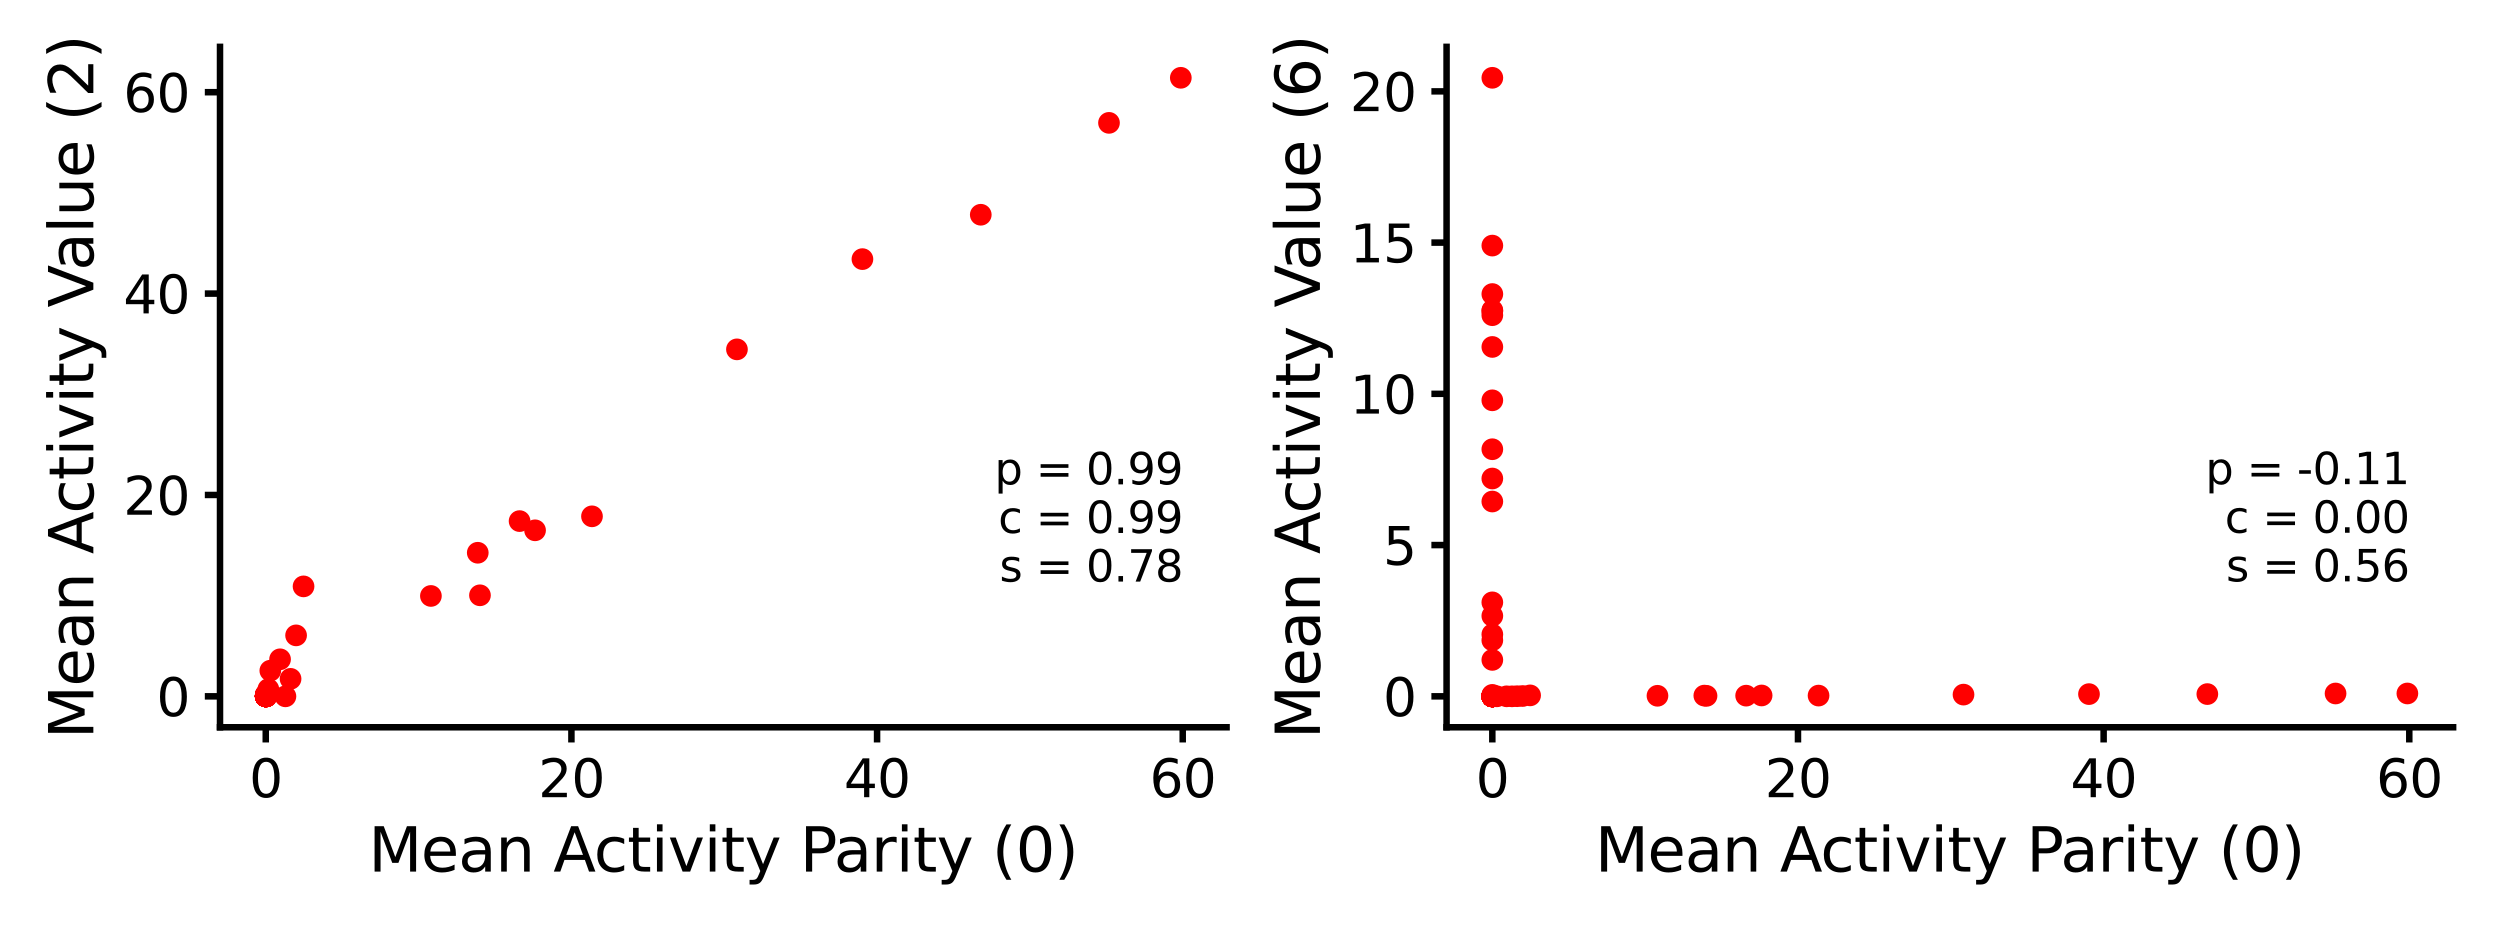 <?xml version="1.0" encoding="utf-8" standalone="no"?>
<!DOCTYPE svg PUBLIC "-//W3C//DTD SVG 1.1//EN"
  "http://www.w3.org/Graphics/SVG/1.1/DTD/svg11.dtd">
<svg xmlns:xlink="http://www.w3.org/1999/xlink" width="576pt" height="216pt" viewBox="0 0 576 216" xmlns="http://www.w3.org/2000/svg" version="1.1">
 <defs>
  <style type="text/css">*{stroke-linejoin: round; stroke-linecap: butt}</style>
 </defs>
 <g id="figure_1">
  <g id="patch_1">
   <path d="M 0 216 
L 576 216 
L 576 0 
L 0 0 
z
" style="fill: #ffffff"/>
  </g>
  <g id="axes_1">
   <g id="patch_2">
    <path d="M 50.69 167.56 
L 282.6 167.56 
L 282.6 10.8 
L 50.69 10.8 
z
" style="fill: #ffffff"/>
   </g>
   <g id="matplotlib.axis_1">
    <g id="xtick_1">
     <g id="line2d_1">
      <defs>
       <path id="m0d7d420b95" d="M 0 0 
L 0 3.5 
" style="stroke: #000000; stroke-width: 1.5"/>
      </defs>
      <g>
       <use xlink:href="#m0d7d420b95" x="61.231" y="167.56" style="stroke: #000000; stroke-width: 1.5"/>
      </g>
     </g>
     <g id="text_1">
      <!-- 0 -->
      <g transform="translate(57.414 183.678) scale(0.12 -0.12)">
       <defs>
        <path id="DejaVuSans-30" d="M 2034 4250 
Q 1547 4250 1301 3770 
Q 1056 3291 1056 2328 
Q 1056 1369 1301 889 
Q 1547 409 2034 409 
Q 2525 409 2770 889 
Q 3016 1369 3016 2328 
Q 3016 3291 2770 3770 
Q 2525 4250 2034 4250 
z
M 2034 4750 
Q 2819 4750 3233 4129 
Q 3647 3509 3647 2328 
Q 3647 1150 3233 529 
Q 2819 -91 2034 -91 
Q 1250 -91 836 529 
Q 422 1150 422 2328 
Q 422 3509 836 4129 
Q 1250 4750 2034 4750 
z
" transform="scale(0.016)"/>
       </defs>
       <use xlink:href="#DejaVuSans-30"/>
      </g>
     </g>
    </g>
    <g id="xtick_2">
     <g id="line2d_2">
      <g>
       <use xlink:href="#m0d7d420b95" x="131.654" y="167.56" style="stroke: #000000; stroke-width: 1.5"/>
      </g>
     </g>
     <g id="text_2">
      <!-- 20 -->
      <g transform="translate(124.019 183.678) scale(0.12 -0.12)">
       <defs>
        <path id="DejaVuSans-32" d="M 1228 531 
L 3431 531 
L 3431 0 
L 469 0 
L 469 531 
Q 828 903 1448 1529 
Q 2069 2156 2228 2338 
Q 2531 2678 2651 2914 
Q 2772 3150 2772 3378 
Q 2772 3750 2511 3984 
Q 2250 4219 1831 4219 
Q 1534 4219 1204 4116 
Q 875 4013 500 3803 
L 500 4441 
Q 881 4594 1212 4672 
Q 1544 4750 1819 4750 
Q 2544 4750 2975 4387 
Q 3406 4025 3406 3419 
Q 3406 3131 3298 2873 
Q 3191 2616 2906 2266 
Q 2828 2175 2409 1742 
Q 1991 1309 1228 531 
z
" transform="scale(0.016)"/>
       </defs>
       <use xlink:href="#DejaVuSans-32"/>
       <use xlink:href="#DejaVuSans-30" x="63.623"/>
      </g>
     </g>
    </g>
    <g id="xtick_3">
     <g id="line2d_3">
      <g>
       <use xlink:href="#m0d7d420b95" x="202.076" y="167.56" style="stroke: #000000; stroke-width: 1.5"/>
      </g>
     </g>
     <g id="text_3">
      <!-- 40 -->
      <g transform="translate(194.441 183.678) scale(0.12 -0.12)">
       <defs>
        <path id="DejaVuSans-34" d="M 2419 4116 
L 825 1625 
L 2419 1625 
L 2419 4116 
z
M 2253 4666 
L 3047 4666 
L 3047 1625 
L 3713 1625 
L 3713 1100 
L 3047 1100 
L 3047 0 
L 2419 0 
L 2419 1100 
L 313 1100 
L 313 1709 
L 2253 4666 
z
" transform="scale(0.016)"/>
       </defs>
       <use xlink:href="#DejaVuSans-34"/>
       <use xlink:href="#DejaVuSans-30" x="63.623"/>
      </g>
     </g>
    </g>
    <g id="xtick_4">
     <g id="line2d_4">
      <g>
       <use xlink:href="#m0d7d420b95" x="272.499" y="167.56" style="stroke: #000000; stroke-width: 1.5"/>
      </g>
     </g>
     <g id="text_4">
      <!-- 60 -->
      <g transform="translate(264.864 183.678) scale(0.12 -0.12)">
       <defs>
        <path id="DejaVuSans-36" d="M 2113 2584 
Q 1688 2584 1439 2293 
Q 1191 2003 1191 1497 
Q 1191 994 1439 701 
Q 1688 409 2113 409 
Q 2538 409 2786 701 
Q 3034 994 3034 1497 
Q 3034 2003 2786 2293 
Q 2538 2584 2113 2584 
z
M 3366 4563 
L 3366 3988 
Q 3128 4100 2886 4159 
Q 2644 4219 2406 4219 
Q 1781 4219 1451 3797 
Q 1122 3375 1075 2522 
Q 1259 2794 1537 2939 
Q 1816 3084 2150 3084 
Q 2853 3084 3261 2657 
Q 3669 2231 3669 1497 
Q 3669 778 3244 343 
Q 2819 -91 2113 -91 
Q 1303 -91 875 529 
Q 447 1150 447 2328 
Q 447 3434 972 4092 
Q 1497 4750 2381 4750 
Q 2619 4750 2861 4703 
Q 3103 4656 3366 4563 
z
" transform="scale(0.016)"/>
       </defs>
       <use xlink:href="#DejaVuSans-36"/>
       <use xlink:href="#DejaVuSans-30" x="63.623"/>
      </g>
     </g>
    </g>
    <g id="text_5">
     <!-- Mean Activity Parity (0) -->
     <g transform="translate(84.898 200.812) scale(0.14 -0.14)">
      <defs>
       <path id="DejaVuSans-4d" d="M 628 4666 
L 1569 4666 
L 2759 1491 
L 3956 4666 
L 4897 4666 
L 4897 0 
L 4281 0 
L 4281 4097 
L 3078 897 
L 2444 897 
L 1241 4097 
L 1241 0 
L 628 0 
L 628 4666 
z
" transform="scale(0.016)"/>
       <path id="DejaVuSans-65" d="M 3597 1894 
L 3597 1613 
L 953 1613 
Q 991 1019 1311 708 
Q 1631 397 2203 397 
Q 2534 397 2845 478 
Q 3156 559 3463 722 
L 3463 178 
Q 3153 47 2828 -22 
Q 2503 -91 2169 -91 
Q 1331 -91 842 396 
Q 353 884 353 1716 
Q 353 2575 817 3079 
Q 1281 3584 2069 3584 
Q 2775 3584 3186 3129 
Q 3597 2675 3597 1894 
z
M 3022 2063 
Q 3016 2534 2758 2815 
Q 2500 3097 2075 3097 
Q 1594 3097 1305 2825 
Q 1016 2553 972 2059 
L 3022 2063 
z
" transform="scale(0.016)"/>
       <path id="DejaVuSans-61" d="M 2194 1759 
Q 1497 1759 1228 1600 
Q 959 1441 959 1056 
Q 959 750 1161 570 
Q 1363 391 1709 391 
Q 2188 391 2477 730 
Q 2766 1069 2766 1631 
L 2766 1759 
L 2194 1759 
z
M 3341 1997 
L 3341 0 
L 2766 0 
L 2766 531 
Q 2569 213 2275 61 
Q 1981 -91 1556 -91 
Q 1019 -91 701 211 
Q 384 513 384 1019 
Q 384 1609 779 1909 
Q 1175 2209 1959 2209 
L 2766 2209 
L 2766 2266 
Q 2766 2663 2505 2880 
Q 2244 3097 1772 3097 
Q 1472 3097 1187 3025 
Q 903 2953 641 2809 
L 641 3341 
Q 956 3463 1253 3523 
Q 1550 3584 1831 3584 
Q 2591 3584 2966 3190 
Q 3341 2797 3341 1997 
z
" transform="scale(0.016)"/>
       <path id="DejaVuSans-6e" d="M 3513 2113 
L 3513 0 
L 2938 0 
L 2938 2094 
Q 2938 2591 2744 2837 
Q 2550 3084 2163 3084 
Q 1697 3084 1428 2787 
Q 1159 2491 1159 1978 
L 1159 0 
L 581 0 
L 581 3500 
L 1159 3500 
L 1159 2956 
Q 1366 3272 1645 3428 
Q 1925 3584 2291 3584 
Q 2894 3584 3203 3211 
Q 3513 2838 3513 2113 
z
" transform="scale(0.016)"/>
       <path id="DejaVuSans-20" transform="scale(0.016)"/>
       <path id="DejaVuSans-41" d="M 2188 4044 
L 1331 1722 
L 3047 1722 
L 2188 4044 
z
M 1831 4666 
L 2547 4666 
L 4325 0 
L 3669 0 
L 3244 1197 
L 1141 1197 
L 716 0 
L 50 0 
L 1831 4666 
z
" transform="scale(0.016)"/>
       <path id="DejaVuSans-63" d="M 3122 3366 
L 3122 2828 
Q 2878 2963 2633 3030 
Q 2388 3097 2138 3097 
Q 1578 3097 1268 2742 
Q 959 2388 959 1747 
Q 959 1106 1268 751 
Q 1578 397 2138 397 
Q 2388 397 2633 464 
Q 2878 531 3122 666 
L 3122 134 
Q 2881 22 2623 -34 
Q 2366 -91 2075 -91 
Q 1284 -91 818 406 
Q 353 903 353 1747 
Q 353 2603 823 3093 
Q 1294 3584 2113 3584 
Q 2378 3584 2631 3529 
Q 2884 3475 3122 3366 
z
" transform="scale(0.016)"/>
       <path id="DejaVuSans-74" d="M 1172 4494 
L 1172 3500 
L 2356 3500 
L 2356 3053 
L 1172 3053 
L 1172 1153 
Q 1172 725 1289 603 
Q 1406 481 1766 481 
L 2356 481 
L 2356 0 
L 1766 0 
Q 1100 0 847 248 
Q 594 497 594 1153 
L 594 3053 
L 172 3053 
L 172 3500 
L 594 3500 
L 594 4494 
L 1172 4494 
z
" transform="scale(0.016)"/>
       <path id="DejaVuSans-69" d="M 603 3500 
L 1178 3500 
L 1178 0 
L 603 0 
L 603 3500 
z
M 603 4863 
L 1178 4863 
L 1178 4134 
L 603 4134 
L 603 4863 
z
" transform="scale(0.016)"/>
       <path id="DejaVuSans-76" d="M 191 3500 
L 800 3500 
L 1894 563 
L 2988 3500 
L 3597 3500 
L 2284 0 
L 1503 0 
L 191 3500 
z
" transform="scale(0.016)"/>
       <path id="DejaVuSans-79" d="M 2059 -325 
Q 1816 -950 1584 -1140 
Q 1353 -1331 966 -1331 
L 506 -1331 
L 506 -850 
L 844 -850 
Q 1081 -850 1212 -737 
Q 1344 -625 1503 -206 
L 1606 56 
L 191 3500 
L 800 3500 
L 1894 763 
L 2988 3500 
L 3597 3500 
L 2059 -325 
z
" transform="scale(0.016)"/>
       <path id="DejaVuSans-50" d="M 1259 4147 
L 1259 2394 
L 2053 2394 
Q 2494 2394 2734 2622 
Q 2975 2850 2975 3272 
Q 2975 3691 2734 3919 
Q 2494 4147 2053 4147 
L 1259 4147 
z
M 628 4666 
L 2053 4666 
Q 2838 4666 3239 4311 
Q 3641 3956 3641 3272 
Q 3641 2581 3239 2228 
Q 2838 1875 2053 1875 
L 1259 1875 
L 1259 0 
L 628 0 
L 628 4666 
z
" transform="scale(0.016)"/>
       <path id="DejaVuSans-72" d="M 2631 2963 
Q 2534 3019 2420 3045 
Q 2306 3072 2169 3072 
Q 1681 3072 1420 2755 
Q 1159 2438 1159 1844 
L 1159 0 
L 581 0 
L 581 3500 
L 1159 3500 
L 1159 2956 
Q 1341 3275 1631 3429 
Q 1922 3584 2338 3584 
Q 2397 3584 2469 3576 
Q 2541 3569 2628 3553 
L 2631 2963 
z
" transform="scale(0.016)"/>
       <path id="DejaVuSans-28" d="M 1984 4856 
Q 1566 4138 1362 3434 
Q 1159 2731 1159 2009 
Q 1159 1288 1364 580 
Q 1569 -128 1984 -844 
L 1484 -844 
Q 1016 -109 783 600 
Q 550 1309 550 2009 
Q 550 2706 781 3412 
Q 1013 4119 1484 4856 
L 1984 4856 
z
" transform="scale(0.016)"/>
       <path id="DejaVuSans-29" d="M 513 4856 
L 1013 4856 
Q 1481 4119 1714 3412 
Q 1947 2706 1947 2009 
Q 1947 1309 1714 600 
Q 1481 -109 1013 -844 
L 513 -844 
Q 928 -128 1133 580 
Q 1338 1288 1338 2009 
Q 1338 2731 1133 3434 
Q 928 4138 513 4856 
z
" transform="scale(0.016)"/>
      </defs>
      <use xlink:href="#DejaVuSans-4d"/>
      <use xlink:href="#DejaVuSans-65" x="86.279"/>
      <use xlink:href="#DejaVuSans-61" x="147.803"/>
      <use xlink:href="#DejaVuSans-6e" x="209.082"/>
      <use xlink:href="#DejaVuSans-20" x="272.461"/>
      <use xlink:href="#DejaVuSans-41" x="304.248"/>
      <use xlink:href="#DejaVuSans-63" x="370.906"/>
      <use xlink:href="#DejaVuSans-74" x="425.887"/>
      <use xlink:href="#DejaVuSans-69" x="465.096"/>
      <use xlink:href="#DejaVuSans-76" x="492.879"/>
      <use xlink:href="#DejaVuSans-69" x="552.059"/>
      <use xlink:href="#DejaVuSans-74" x="579.842"/>
      <use xlink:href="#DejaVuSans-79" x="619.051"/>
      <use xlink:href="#DejaVuSans-20" x="678.23"/>
      <use xlink:href="#DejaVuSans-50" x="710.018"/>
      <use xlink:href="#DejaVuSans-61" x="765.82"/>
      <use xlink:href="#DejaVuSans-72" x="827.1"/>
      <use xlink:href="#DejaVuSans-69" x="868.213"/>
      <use xlink:href="#DejaVuSans-74" x="895.996"/>
      <use xlink:href="#DejaVuSans-79" x="935.205"/>
      <use xlink:href="#DejaVuSans-20" x="994.385"/>
      <use xlink:href="#DejaVuSans-28" x="1026.172"/>
      <use xlink:href="#DejaVuSans-30" x="1065.186"/>
      <use xlink:href="#DejaVuSans-29" x="1128.809"/>
     </g>
    </g>
   </g>
   <g id="matplotlib.axis_2">
    <g id="ytick_1">
     <g id="line2d_5">
      <defs>
       <path id="m6dc93d2a1b" d="M 0 0 
L -3.5 0 
" style="stroke: #000000; stroke-width: 1.5"/>
      </defs>
      <g>
       <use xlink:href="#m6dc93d2a1b" x="50.69" y="160.435" style="stroke: #000000; stroke-width: 1.5"/>
      </g>
     </g>
     <g id="text_6">
      <!-- 0 -->
      <g transform="translate(36.055 164.994) scale(0.12 -0.12)">
       <use xlink:href="#DejaVuSans-30"/>
      </g>
     </g>
    </g>
    <g id="ytick_2">
     <g id="line2d_6">
      <g>
       <use xlink:href="#m6dc93d2a1b" x="50.69" y="114.038" style="stroke: #000000; stroke-width: 1.5"/>
      </g>
     </g>
     <g id="text_7">
      <!-- 20 -->
      <g transform="translate(28.42 118.597) scale(0.12 -0.12)">
       <use xlink:href="#DejaVuSans-32"/>
       <use xlink:href="#DejaVuSans-30" x="63.623"/>
      </g>
     </g>
    </g>
    <g id="ytick_3">
     <g id="line2d_7">
      <g>
       <use xlink:href="#m6dc93d2a1b" x="50.69" y="67.641" style="stroke: #000000; stroke-width: 1.5"/>
      </g>
     </g>
     <g id="text_8">
      <!-- 40 -->
      <g transform="translate(28.42 72.2) scale(0.12 -0.12)">
       <use xlink:href="#DejaVuSans-34"/>
       <use xlink:href="#DejaVuSans-30" x="63.623"/>
      </g>
     </g>
    </g>
    <g id="ytick_4">
     <g id="line2d_8">
      <g>
       <use xlink:href="#m6dc93d2a1b" x="50.69" y="21.245" style="stroke: #000000; stroke-width: 1.5"/>
      </g>
     </g>
     <g id="text_9">
      <!-- 60 -->
      <g transform="translate(28.42 25.804) scale(0.12 -0.12)">
       <use xlink:href="#DejaVuSans-36"/>
       <use xlink:href="#DejaVuSans-30" x="63.623"/>
      </g>
     </g>
    </g>
    <g id="text_10">
     <!-- Mean Activity Value (2) -->
     <g transform="translate(21.508 170.245) rotate(-90) scale(0.14 -0.14)">
      <defs>
       <path id="DejaVuSans-56" d="M 1831 0 
L 50 4666 
L 709 4666 
L 2188 738 
L 3669 4666 
L 4325 4666 
L 2547 0 
L 1831 0 
z
" transform="scale(0.016)"/>
       <path id="DejaVuSans-6c" d="M 603 4863 
L 1178 4863 
L 1178 0 
L 603 0 
L 603 4863 
z
" transform="scale(0.016)"/>
       <path id="DejaVuSans-75" d="M 544 1381 
L 544 3500 
L 1119 3500 
L 1119 1403 
Q 1119 906 1312 657 
Q 1506 409 1894 409 
Q 2359 409 2629 706 
Q 2900 1003 2900 1516 
L 2900 3500 
L 3475 3500 
L 3475 0 
L 2900 0 
L 2900 538 
Q 2691 219 2414 64 
Q 2138 -91 1772 -91 
Q 1169 -91 856 284 
Q 544 659 544 1381 
z
M 1991 3584 
L 1991 3584 
z
" transform="scale(0.016)"/>
      </defs>
      <use xlink:href="#DejaVuSans-4d"/>
      <use xlink:href="#DejaVuSans-65" x="86.279"/>
      <use xlink:href="#DejaVuSans-61" x="147.803"/>
      <use xlink:href="#DejaVuSans-6e" x="209.082"/>
      <use xlink:href="#DejaVuSans-20" x="272.461"/>
      <use xlink:href="#DejaVuSans-41" x="304.248"/>
      <use xlink:href="#DejaVuSans-63" x="370.906"/>
      <use xlink:href="#DejaVuSans-74" x="425.887"/>
      <use xlink:href="#DejaVuSans-69" x="465.096"/>
      <use xlink:href="#DejaVuSans-76" x="492.879"/>
      <use xlink:href="#DejaVuSans-69" x="552.059"/>
      <use xlink:href="#DejaVuSans-74" x="579.842"/>
      <use xlink:href="#DejaVuSans-79" x="619.051"/>
      <use xlink:href="#DejaVuSans-20" x="678.23"/>
      <use xlink:href="#DejaVuSans-56" x="710.018"/>
      <use xlink:href="#DejaVuSans-61" x="770.676"/>
      <use xlink:href="#DejaVuSans-6c" x="831.955"/>
      <use xlink:href="#DejaVuSans-75" x="859.738"/>
      <use xlink:href="#DejaVuSans-65" x="923.117"/>
      <use xlink:href="#DejaVuSans-20" x="984.641"/>
      <use xlink:href="#DejaVuSans-28" x="1016.428"/>
      <use xlink:href="#DejaVuSans-32" x="1055.441"/>
      <use xlink:href="#DejaVuSans-29" x="1119.064"/>
     </g>
    </g>
   </g>
   <g id="line2d_9">
    <defs>
     <path id="mc07e35f364" d="M 0 2 
C 0.53 2 1.039 1.789 1.414 1.414 
C 1.789 1.039 2 0.53 2 0 
C 2 -0.53 1.789 -1.039 1.414 -1.414 
C 1.039 -1.789 0.53 -2 0 -2 
C -0.53 -2 -1.039 -1.789 -1.414 -1.414 
C -1.789 -1.039 -2 -0.53 -2 0 
C -2 0.53 -1.789 1.039 -1.414 1.414 
C -1.039 1.789 -0.53 2 0 2 
z
" style="stroke: #ff0000"/>
    </defs>
    <g clip-path="url(#pc4df38eaa3)">
     <use xlink:href="#mc07e35f364" x="61.231" y="160.435" style="fill: #ff0000; stroke: #ff0000"/>
     <use xlink:href="#mc07e35f364" x="255.512" y="28.308" style="fill: #ff0000; stroke: #ff0000"/>
     <use xlink:href="#mc07e35f364" x="61.231" y="160.435" style="fill: #ff0000; stroke: #ff0000"/>
     <use xlink:href="#mc07e35f364" x="61.231" y="160.435" style="fill: #ff0000; stroke: #ff0000"/>
     <use xlink:href="#mc07e35f364" x="61.231" y="160.435" style="fill: #ff0000; stroke: #ff0000"/>
     <use xlink:href="#mc07e35f364" x="61.397" y="160.43" style="fill: #ff0000; stroke: #ff0000"/>
     <use xlink:href="#mc07e35f364" x="61.231" y="160.434" style="fill: #ff0000; stroke: #ff0000"/>
     <use xlink:href="#mc07e35f364" x="61.231" y="160.435" style="fill: #ff0000; stroke: #ff0000"/>
     <use xlink:href="#mc07e35f364" x="61.825" y="158.783" style="fill: #ff0000; stroke: #ff0000"/>
     <use xlink:href="#mc07e35f364" x="61.231" y="160.431" style="fill: #ff0000; stroke: #ff0000"/>
     <use xlink:href="#mc07e35f364" x="61.231" y="160.435" style="fill: #ff0000; stroke: #ff0000"/>
     <use xlink:href="#mc07e35f364" x="61.231" y="160.435" style="fill: #ff0000; stroke: #ff0000"/>
     <use xlink:href="#mc07e35f364" x="61.231" y="160.435" style="fill: #ff0000; stroke: #ff0000"/>
     <use xlink:href="#mc07e35f364" x="61.231" y="160.435" style="fill: #ff0000; stroke: #ff0000"/>
     <use xlink:href="#mc07e35f364" x="61.231" y="160.435" style="fill: #ff0000; stroke: #ff0000"/>
     <use xlink:href="#mc07e35f364" x="61.231" y="160.384" style="fill: #ff0000; stroke: #ff0000"/>
     <use xlink:href="#mc07e35f364" x="123.278" y="122.184" style="fill: #ff0000; stroke: #ff0000"/>
     <use xlink:href="#mc07e35f364" x="61.231" y="160.435" style="fill: #ff0000; stroke: #ff0000"/>
     <use xlink:href="#mc07e35f364" x="65.764" y="160.435" style="fill: #ff0000; stroke: #ff0000"/>
     <use xlink:href="#mc07e35f364" x="61.232" y="160.435" style="fill: #ff0000; stroke: #ff0000"/>
     <use xlink:href="#mc07e35f364" x="61.231" y="160.435" style="fill: #ff0000; stroke: #ff0000"/>
     <use xlink:href="#mc07e35f364" x="61.231" y="160.435" style="fill: #ff0000; stroke: #ff0000"/>
     <use xlink:href="#mc07e35f364" x="61.435" y="160.435" style="fill: #ff0000; stroke: #ff0000"/>
     <use xlink:href="#mc07e35f364" x="225.97" y="49.477" style="fill: #ff0000; stroke: #ff0000"/>
     <use xlink:href="#mc07e35f364" x="61.231" y="160.435" style="fill: #ff0000; stroke: #ff0000"/>
     <use xlink:href="#mc07e35f364" x="61.231" y="160.321" style="fill: #ff0000; stroke: #ff0000"/>
     <use xlink:href="#mc07e35f364" x="61.231" y="160.435" style="fill: #ff0000; stroke: #ff0000"/>
     <use xlink:href="#mc07e35f364" x="61.231" y="160.435" style="fill: #ff0000; stroke: #ff0000"/>
     <use xlink:href="#mc07e35f364" x="61.231" y="160.435" style="fill: #ff0000; stroke: #ff0000"/>
     <use xlink:href="#mc07e35f364" x="61.231" y="160.435" style="fill: #ff0000; stroke: #ff0000"/>
     <use xlink:href="#mc07e35f364" x="61.231" y="160.384" style="fill: #ff0000; stroke: #ff0000"/>
     <use xlink:href="#mc07e35f364" x="61.234" y="160.149" style="fill: #ff0000; stroke: #ff0000"/>
     <use xlink:href="#mc07e35f364" x="61.231" y="160.435" style="fill: #ff0000; stroke: #ff0000"/>
     <use xlink:href="#mc07e35f364" x="272.059" y="17.925" style="fill: #ff0000; stroke: #ff0000"/>
     <use xlink:href="#mc07e35f364" x="66.945" y="156.405" style="fill: #ff0000; stroke: #ff0000"/>
     <use xlink:href="#mc07e35f364" x="61.231" y="160.435" style="fill: #ff0000; stroke: #ff0000"/>
     <use xlink:href="#mc07e35f364" x="61.234" y="160.065" style="fill: #ff0000; stroke: #ff0000"/>
     <use xlink:href="#mc07e35f364" x="61.231" y="160.434" style="fill: #ff0000; stroke: #ff0000"/>
     <use xlink:href="#mc07e35f364" x="61.231" y="160.435" style="fill: #ff0000; stroke: #ff0000"/>
     <use xlink:href="#mc07e35f364" x="61.231" y="160.435" style="fill: #ff0000; stroke: #ff0000"/>
     <use xlink:href="#mc07e35f364" x="61.231" y="160.435" style="fill: #ff0000; stroke: #ff0000"/>
     <use xlink:href="#mc07e35f364" x="119.711" y="120.062" style="fill: #ff0000; stroke: #ff0000"/>
     <use xlink:href="#mc07e35f364" x="61.231" y="160.435" style="fill: #ff0000; stroke: #ff0000"/>
     <use xlink:href="#mc07e35f364" x="61.243" y="160.435" style="fill: #ff0000; stroke: #ff0000"/>
     <use xlink:href="#mc07e35f364" x="61.231" y="160.435" style="fill: #ff0000; stroke: #ff0000"/>
     <use xlink:href="#mc07e35f364" x="61.233" y="160.361" style="fill: #ff0000; stroke: #ff0000"/>
     <use xlink:href="#mc07e35f364" x="61.231" y="160.435" style="fill: #ff0000; stroke: #ff0000"/>
     <use xlink:href="#mc07e35f364" x="61.231" y="160.435" style="fill: #ff0000; stroke: #ff0000"/>
     <use xlink:href="#mc07e35f364" x="62.282" y="154.525" style="fill: #ff0000; stroke: #ff0000"/>
     <use xlink:href="#mc07e35f364" x="110.584" y="137.157" style="fill: #ff0000; stroke: #ff0000"/>
     <use xlink:href="#mc07e35f364" x="61.231" y="160.435" style="fill: #ff0000; stroke: #ff0000"/>
     <use xlink:href="#mc07e35f364" x="61.231" y="160.435" style="fill: #ff0000; stroke: #ff0000"/>
     <use xlink:href="#mc07e35f364" x="61.231" y="160.435" style="fill: #ff0000; stroke: #ff0000"/>
     <use xlink:href="#mc07e35f364" x="61.231" y="160.435" style="fill: #ff0000; stroke: #ff0000"/>
     <use xlink:href="#mc07e35f364" x="61.231" y="160.435" style="fill: #ff0000; stroke: #ff0000"/>
     <use xlink:href="#mc07e35f364" x="61.231" y="160.435" style="fill: #ff0000; stroke: #ff0000"/>
     <use xlink:href="#mc07e35f364" x="61.231" y="160.435" style="fill: #ff0000; stroke: #ff0000"/>
     <use xlink:href="#mc07e35f364" x="61.231" y="160.369" style="fill: #ff0000; stroke: #ff0000"/>
     <use xlink:href="#mc07e35f364" x="61.231" y="160.414" style="fill: #ff0000; stroke: #ff0000"/>
     <use xlink:href="#mc07e35f364" x="61.234" y="160.22" style="fill: #ff0000; stroke: #ff0000"/>
     <use xlink:href="#mc07e35f364" x="61.231" y="160.406" style="fill: #ff0000; stroke: #ff0000"/>
     <use xlink:href="#mc07e35f364" x="61.231" y="160.435" style="fill: #ff0000; stroke: #ff0000"/>
     <use xlink:href="#mc07e35f364" x="61.231" y="160.435" style="fill: #ff0000; stroke: #ff0000"/>
     <use xlink:href="#mc07e35f364" x="61.231" y="160.435" style="fill: #ff0000; stroke: #ff0000"/>
     <use xlink:href="#mc07e35f364" x="61.231" y="160.414" style="fill: #ff0000; stroke: #ff0000"/>
     <use xlink:href="#mc07e35f364" x="68.219" y="146.39" style="fill: #ff0000; stroke: #ff0000"/>
     <use xlink:href="#mc07e35f364" x="61.233" y="160.168" style="fill: #ff0000; stroke: #ff0000"/>
     <use xlink:href="#mc07e35f364" x="61.234" y="160.081" style="fill: #ff0000; stroke: #ff0000"/>
     <use xlink:href="#mc07e35f364" x="61.257" y="160.423" style="fill: #ff0000; stroke: #ff0000"/>
     <use xlink:href="#mc07e35f364" x="61.231" y="160.435" style="fill: #ff0000; stroke: #ff0000"/>
     <use xlink:href="#mc07e35f364" x="169.793" y="80.493" style="fill: #ff0000; stroke: #ff0000"/>
     <use xlink:href="#mc07e35f364" x="61.231" y="160.435" style="fill: #ff0000; stroke: #ff0000"/>
     <use xlink:href="#mc07e35f364" x="69.937" y="135.103" style="fill: #ff0000; stroke: #ff0000"/>
     <use xlink:href="#mc07e35f364" x="61.231" y="160.435" style="fill: #ff0000; stroke: #ff0000"/>
     <use xlink:href="#mc07e35f364" x="61.231" y="160.435" style="fill: #ff0000; stroke: #ff0000"/>
     <use xlink:href="#mc07e35f364" x="110.076" y="127.355" style="fill: #ff0000; stroke: #ff0000"/>
     <use xlink:href="#mc07e35f364" x="61.231" y="160.435" style="fill: #ff0000; stroke: #ff0000"/>
     <use xlink:href="#mc07e35f364" x="61.231" y="160.435" style="fill: #ff0000; stroke: #ff0000"/>
     <use xlink:href="#mc07e35f364" x="61.232" y="160.393" style="fill: #ff0000; stroke: #ff0000"/>
     <use xlink:href="#mc07e35f364" x="61.231" y="160.423" style="fill: #ff0000; stroke: #ff0000"/>
     <use xlink:href="#mc07e35f364" x="61.231" y="160.435" style="fill: #ff0000; stroke: #ff0000"/>
     <use xlink:href="#mc07e35f364" x="61.232" y="160.333" style="fill: #ff0000; stroke: #ff0000"/>
     <use xlink:href="#mc07e35f364" x="61.231" y="160.435" style="fill: #ff0000; stroke: #ff0000"/>
     <use xlink:href="#mc07e35f364" x="61.232" y="160.427" style="fill: #ff0000; stroke: #ff0000"/>
     <use xlink:href="#mc07e35f364" x="61.342" y="160.427" style="fill: #ff0000; stroke: #ff0000"/>
     <use xlink:href="#mc07e35f364" x="99.281" y="137.308" style="fill: #ff0000; stroke: #ff0000"/>
     <use xlink:href="#mc07e35f364" x="61.231" y="160.425" style="fill: #ff0000; stroke: #ff0000"/>
     <use xlink:href="#mc07e35f364" x="61.231" y="160.435" style="fill: #ff0000; stroke: #ff0000"/>
     <use xlink:href="#mc07e35f364" x="64.526" y="151.903" style="fill: #ff0000; stroke: #ff0000"/>
     <use xlink:href="#mc07e35f364" x="61.231" y="160.435" style="fill: #ff0000; stroke: #ff0000"/>
     <use xlink:href="#mc07e35f364" x="61.231" y="160.435" style="fill: #ff0000; stroke: #ff0000"/>
     <use xlink:href="#mc07e35f364" x="61.231" y="160.435" style="fill: #ff0000; stroke: #ff0000"/>
     <use xlink:href="#mc07e35f364" x="198.703" y="59.701" style="fill: #ff0000; stroke: #ff0000"/>
     <use xlink:href="#mc07e35f364" x="61.232" y="160.435" style="fill: #ff0000; stroke: #ff0000"/>
     <use xlink:href="#mc07e35f364" x="61.231" y="160.435" style="fill: #ff0000; stroke: #ff0000"/>
     <use xlink:href="#mc07e35f364" x="136.394" y="118.963" style="fill: #ff0000; stroke: #ff0000"/>
     <use xlink:href="#mc07e35f364" x="61.231" y="160.435" style="fill: #ff0000; stroke: #ff0000"/>
     <use xlink:href="#mc07e35f364" x="61.231" y="160.435" style="fill: #ff0000; stroke: #ff0000"/>
     <use xlink:href="#mc07e35f364" x="61.231" y="160.435" style="fill: #ff0000; stroke: #ff0000"/>
     <use xlink:href="#mc07e35f364" x="61.231" y="160.435" style="fill: #ff0000; stroke: #ff0000"/>
    </g>
   </g>
   <g id="patch_3">
    <path d="M 50.69 167.56 
L 50.69 10.8 
" style="fill: none; stroke: #000000; stroke-width: 1.5; stroke-linejoin: miter; stroke-linecap: square"/>
   </g>
   <g id="patch_4">
    <path d="M 50.69 167.56 
L 282.6 167.56 
" style="fill: none; stroke: #000000; stroke-width: 1.5; stroke-linejoin: miter; stroke-linecap: square"/>
   </g>
   <g id="text_11">
    <!-- p = 0.99 -->
    <g transform="translate(229.149 111.6) scale(0.1 -0.1)">
     <defs>
      <path id="DejaVuSans-70" d="M 1159 525 
L 1159 -1331 
L 581 -1331 
L 581 3500 
L 1159 3500 
L 1159 2969 
Q 1341 3281 1617 3432 
Q 1894 3584 2278 3584 
Q 2916 3584 3314 3078 
Q 3713 2572 3713 1747 
Q 3713 922 3314 415 
Q 2916 -91 2278 -91 
Q 1894 -91 1617 61 
Q 1341 213 1159 525 
z
M 3116 1747 
Q 3116 2381 2855 2742 
Q 2594 3103 2138 3103 
Q 1681 3103 1420 2742 
Q 1159 2381 1159 1747 
Q 1159 1113 1420 752 
Q 1681 391 2138 391 
Q 2594 391 2855 752 
Q 3116 1113 3116 1747 
z
" transform="scale(0.016)"/>
      <path id="DejaVuSans-3d" d="M 678 2906 
L 4684 2906 
L 4684 2381 
L 678 2381 
L 678 2906 
z
M 678 1631 
L 4684 1631 
L 4684 1100 
L 678 1100 
L 678 1631 
z
" transform="scale(0.016)"/>
      <path id="DejaVuSans-2e" d="M 684 794 
L 1344 794 
L 1344 0 
L 684 0 
L 684 794 
z
" transform="scale(0.016)"/>
      <path id="DejaVuSans-39" d="M 703 97 
L 703 672 
Q 941 559 1184 500 
Q 1428 441 1663 441 
Q 2288 441 2617 861 
Q 2947 1281 2994 2138 
Q 2813 1869 2534 1725 
Q 2256 1581 1919 1581 
Q 1219 1581 811 2004 
Q 403 2428 403 3163 
Q 403 3881 828 4315 
Q 1253 4750 1959 4750 
Q 2769 4750 3195 4129 
Q 3622 3509 3622 2328 
Q 3622 1225 3098 567 
Q 2575 -91 1691 -91 
Q 1453 -91 1209 -44 
Q 966 3 703 97 
z
M 1959 2075 
Q 2384 2075 2632 2365 
Q 2881 2656 2881 3163 
Q 2881 3666 2632 3958 
Q 2384 4250 1959 4250 
Q 1534 4250 1286 3958 
Q 1038 3666 1038 3163 
Q 1038 2656 1286 2365 
Q 1534 2075 1959 2075 
z
" transform="scale(0.016)"/>
     </defs>
     <use xlink:href="#DejaVuSans-70"/>
     <use xlink:href="#DejaVuSans-20" x="63.477"/>
     <use xlink:href="#DejaVuSans-3d" x="95.264"/>
     <use xlink:href="#DejaVuSans-20" x="179.053"/>
     <use xlink:href="#DejaVuSans-30" x="210.84"/>
     <use xlink:href="#DejaVuSans-2e" x="274.463"/>
     <use xlink:href="#DejaVuSans-39" x="306.25"/>
     <use xlink:href="#DejaVuSans-39" x="369.873"/>
    </g>
    <!--  c = 0.99 -->
    <g transform="translate(226.821 122.798) scale(0.1 -0.1)">
     <use xlink:href="#DejaVuSans-20"/>
     <use xlink:href="#DejaVuSans-63" x="31.787"/>
     <use xlink:href="#DejaVuSans-20" x="86.768"/>
     <use xlink:href="#DejaVuSans-3d" x="118.555"/>
     <use xlink:href="#DejaVuSans-20" x="202.344"/>
     <use xlink:href="#DejaVuSans-30" x="234.131"/>
     <use xlink:href="#DejaVuSans-2e" x="297.754"/>
     <use xlink:href="#DejaVuSans-39" x="329.541"/>
     <use xlink:href="#DejaVuSans-39" x="393.164"/>
    </g>
    <!-- s = 0.78 -->
    <g transform="translate(230.288 133.995) scale(0.1 -0.1)">
     <defs>
      <path id="DejaVuSans-73" d="M 2834 3397 
L 2834 2853 
Q 2591 2978 2328 3040 
Q 2066 3103 1784 3103 
Q 1356 3103 1142 2972 
Q 928 2841 928 2578 
Q 928 2378 1081 2264 
Q 1234 2150 1697 2047 
L 1894 2003 
Q 2506 1872 2764 1633 
Q 3022 1394 3022 966 
Q 3022 478 2636 193 
Q 2250 -91 1575 -91 
Q 1294 -91 989 -36 
Q 684 19 347 128 
L 347 722 
Q 666 556 975 473 
Q 1284 391 1588 391 
Q 1994 391 2212 530 
Q 2431 669 2431 922 
Q 2431 1156 2273 1281 
Q 2116 1406 1581 1522 
L 1381 1569 
Q 847 1681 609 1914 
Q 372 2147 372 2553 
Q 372 3047 722 3315 
Q 1072 3584 1716 3584 
Q 2034 3584 2315 3537 
Q 2597 3491 2834 3397 
z
" transform="scale(0.016)"/>
      <path id="DejaVuSans-37" d="M 525 4666 
L 3525 4666 
L 3525 4397 
L 1831 0 
L 1172 0 
L 2766 4134 
L 525 4134 
L 525 4666 
z
" transform="scale(0.016)"/>
      <path id="DejaVuSans-38" d="M 2034 2216 
Q 1584 2216 1326 1975 
Q 1069 1734 1069 1313 
Q 1069 891 1326 650 
Q 1584 409 2034 409 
Q 2484 409 2743 651 
Q 3003 894 3003 1313 
Q 3003 1734 2745 1975 
Q 2488 2216 2034 2216 
z
M 1403 2484 
Q 997 2584 770 2862 
Q 544 3141 544 3541 
Q 544 4100 942 4425 
Q 1341 4750 2034 4750 
Q 2731 4750 3128 4425 
Q 3525 4100 3525 3541 
Q 3525 3141 3298 2862 
Q 3072 2584 2669 2484 
Q 3125 2378 3379 2068 
Q 3634 1759 3634 1313 
Q 3634 634 3220 271 
Q 2806 -91 2034 -91 
Q 1263 -91 848 271 
Q 434 634 434 1313 
Q 434 1759 690 2068 
Q 947 2378 1403 2484 
z
M 1172 3481 
Q 1172 3119 1398 2916 
Q 1625 2713 2034 2713 
Q 2441 2713 2670 2916 
Q 2900 3119 2900 3481 
Q 2900 3844 2670 4047 
Q 2441 4250 2034 4250 
Q 1625 4250 1398 4047 
Q 1172 3844 1172 3481 
z
" transform="scale(0.016)"/>
     </defs>
     <use xlink:href="#DejaVuSans-73"/>
     <use xlink:href="#DejaVuSans-20" x="52.1"/>
     <use xlink:href="#DejaVuSans-3d" x="83.887"/>
     <use xlink:href="#DejaVuSans-20" x="167.676"/>
     <use xlink:href="#DejaVuSans-30" x="199.463"/>
     <use xlink:href="#DejaVuSans-2e" x="263.086"/>
     <use xlink:href="#DejaVuSans-37" x="294.873"/>
     <use xlink:href="#DejaVuSans-38" x="358.496"/>
    </g>
    <!--  -->
    <g transform="translate(272.499 145.193) scale(0.1 -0.1)"/>
   </g>
  </g>
  <g id="axes_2">
   <g id="patch_5">
    <path d="M 333.29 167.56 
L 565.2 167.56 
L 565.2 10.8 
L 333.29 10.8 
z
" style="fill: #ffffff"/>
   </g>
   <g id="matplotlib.axis_3">
    <g id="xtick_5">
     <g id="line2d_10">
      <g>
       <use xlink:href="#m0d7d420b95" x="343.831" y="167.56" style="stroke: #000000; stroke-width: 1.5"/>
      </g>
     </g>
     <g id="text_12">
      <!-- 0 -->
      <g transform="translate(340.014 183.678) scale(0.12 -0.12)">
       <use xlink:href="#DejaVuSans-30"/>
      </g>
     </g>
    </g>
    <g id="xtick_6">
     <g id="line2d_11">
      <g>
       <use xlink:href="#m0d7d420b95" x="414.254" y="167.56" style="stroke: #000000; stroke-width: 1.5"/>
      </g>
     </g>
     <g id="text_13">
      <!-- 20 -->
      <g transform="translate(406.619 183.678) scale(0.12 -0.12)">
       <use xlink:href="#DejaVuSans-32"/>
       <use xlink:href="#DejaVuSans-30" x="63.623"/>
      </g>
     </g>
    </g>
    <g id="xtick_7">
     <g id="line2d_12">
      <g>
       <use xlink:href="#m0d7d420b95" x="484.676" y="167.56" style="stroke: #000000; stroke-width: 1.5"/>
      </g>
     </g>
     <g id="text_14">
      <!-- 40 -->
      <g transform="translate(477.041 183.678) scale(0.12 -0.12)">
       <use xlink:href="#DejaVuSans-34"/>
       <use xlink:href="#DejaVuSans-30" x="63.623"/>
      </g>
     </g>
    </g>
    <g id="xtick_8">
     <g id="line2d_13">
      <g>
       <use xlink:href="#m0d7d420b95" x="555.099" y="167.56" style="stroke: #000000; stroke-width: 1.5"/>
      </g>
     </g>
     <g id="text_15">
      <!-- 60 -->
      <g transform="translate(547.464 183.678) scale(0.12 -0.12)">
       <use xlink:href="#DejaVuSans-36"/>
       <use xlink:href="#DejaVuSans-30" x="63.623"/>
      </g>
     </g>
    </g>
    <g id="text_16">
     <!-- Mean Activity Parity (0) -->
     <g transform="translate(367.498 200.812) scale(0.14 -0.14)">
      <use xlink:href="#DejaVuSans-4d"/>
      <use xlink:href="#DejaVuSans-65" x="86.279"/>
      <use xlink:href="#DejaVuSans-61" x="147.803"/>
      <use xlink:href="#DejaVuSans-6e" x="209.082"/>
      <use xlink:href="#DejaVuSans-20" x="272.461"/>
      <use xlink:href="#DejaVuSans-41" x="304.248"/>
      <use xlink:href="#DejaVuSans-63" x="370.906"/>
      <use xlink:href="#DejaVuSans-74" x="425.887"/>
      <use xlink:href="#DejaVuSans-69" x="465.096"/>
      <use xlink:href="#DejaVuSans-76" x="492.879"/>
      <use xlink:href="#DejaVuSans-69" x="552.059"/>
      <use xlink:href="#DejaVuSans-74" x="579.842"/>
      <use xlink:href="#DejaVuSans-79" x="619.051"/>
      <use xlink:href="#DejaVuSans-20" x="678.23"/>
      <use xlink:href="#DejaVuSans-50" x="710.018"/>
      <use xlink:href="#DejaVuSans-61" x="765.82"/>
      <use xlink:href="#DejaVuSans-72" x="827.1"/>
      <use xlink:href="#DejaVuSans-69" x="868.213"/>
      <use xlink:href="#DejaVuSans-74" x="895.996"/>
      <use xlink:href="#DejaVuSans-79" x="935.205"/>
      <use xlink:href="#DejaVuSans-20" x="994.385"/>
      <use xlink:href="#DejaVuSans-28" x="1026.172"/>
      <use xlink:href="#DejaVuSans-30" x="1065.186"/>
      <use xlink:href="#DejaVuSans-29" x="1128.809"/>
     </g>
    </g>
   </g>
   <g id="matplotlib.axis_4">
    <g id="ytick_5">
     <g id="line2d_14">
      <g>
       <use xlink:href="#m6dc93d2a1b" x="333.29" y="160.435" style="stroke: #000000; stroke-width: 1.5"/>
      </g>
     </g>
     <g id="text_17">
      <!-- 0 -->
      <g transform="translate(318.655 164.994) scale(0.12 -0.12)">
       <use xlink:href="#DejaVuSans-30"/>
      </g>
     </g>
    </g>
    <g id="ytick_6">
     <g id="line2d_15">
      <g>
       <use xlink:href="#m6dc93d2a1b" x="333.29" y="125.588" style="stroke: #000000; stroke-width: 1.5"/>
      </g>
     </g>
     <g id="text_18">
      <!-- 5 -->
      <g transform="translate(318.655 130.147) scale(0.12 -0.12)">
       <defs>
        <path id="DejaVuSans-35" d="M 691 4666 
L 3169 4666 
L 3169 4134 
L 1269 4134 
L 1269 2991 
Q 1406 3038 1543 3061 
Q 1681 3084 1819 3084 
Q 2600 3084 3056 2656 
Q 3513 2228 3513 1497 
Q 3513 744 3044 326 
Q 2575 -91 1722 -91 
Q 1428 -91 1123 -41 
Q 819 9 494 109 
L 494 744 
Q 775 591 1075 516 
Q 1375 441 1709 441 
Q 2250 441 2565 725 
Q 2881 1009 2881 1497 
Q 2881 1984 2565 2268 
Q 2250 2553 1709 2553 
Q 1456 2553 1204 2497 
Q 953 2441 691 2322 
L 691 4666 
z
" transform="scale(0.016)"/>
       </defs>
       <use xlink:href="#DejaVuSans-35"/>
      </g>
     </g>
    </g>
    <g id="ytick_7">
     <g id="line2d_16">
      <g>
       <use xlink:href="#m6dc93d2a1b" x="333.29" y="90.742" style="stroke: #000000; stroke-width: 1.5"/>
      </g>
     </g>
     <g id="text_19">
      <!-- 10 -->
      <g transform="translate(311.02 95.301) scale(0.12 -0.12)">
       <defs>
        <path id="DejaVuSans-31" d="M 794 531 
L 1825 531 
L 1825 4091 
L 703 3866 
L 703 4441 
L 1819 4666 
L 2450 4666 
L 2450 531 
L 3481 531 
L 3481 0 
L 794 0 
L 794 531 
z
" transform="scale(0.016)"/>
       </defs>
       <use xlink:href="#DejaVuSans-31"/>
       <use xlink:href="#DejaVuSans-30" x="63.623"/>
      </g>
     </g>
    </g>
    <g id="ytick_8">
     <g id="line2d_17">
      <g>
       <use xlink:href="#m6dc93d2a1b" x="333.29" y="55.896" style="stroke: #000000; stroke-width: 1.5"/>
      </g>
     </g>
     <g id="text_20">
      <!-- 15 -->
      <g transform="translate(311.02 60.455) scale(0.12 -0.12)">
       <use xlink:href="#DejaVuSans-31"/>
       <use xlink:href="#DejaVuSans-35" x="63.623"/>
      </g>
     </g>
    </g>
    <g id="ytick_9">
     <g id="line2d_18">
      <g>
       <use xlink:href="#m6dc93d2a1b" x="333.29" y="21.05" style="stroke: #000000; stroke-width: 1.5"/>
      </g>
     </g>
     <g id="text_21">
      <!-- 20 -->
      <g transform="translate(311.02 25.609) scale(0.12 -0.12)">
       <use xlink:href="#DejaVuSans-32"/>
       <use xlink:href="#DejaVuSans-30" x="63.623"/>
      </g>
     </g>
    </g>
    <g id="text_22">
     <!-- Mean Activity Value (6) -->
     <g transform="translate(304.108 170.245) rotate(-90) scale(0.14 -0.14)">
      <use xlink:href="#DejaVuSans-4d"/>
      <use xlink:href="#DejaVuSans-65" x="86.279"/>
      <use xlink:href="#DejaVuSans-61" x="147.803"/>
      <use xlink:href="#DejaVuSans-6e" x="209.082"/>
      <use xlink:href="#DejaVuSans-20" x="272.461"/>
      <use xlink:href="#DejaVuSans-41" x="304.248"/>
      <use xlink:href="#DejaVuSans-63" x="370.906"/>
      <use xlink:href="#DejaVuSans-74" x="425.887"/>
      <use xlink:href="#DejaVuSans-69" x="465.096"/>
      <use xlink:href="#DejaVuSans-76" x="492.879"/>
      <use xlink:href="#DejaVuSans-69" x="552.059"/>
      <use xlink:href="#DejaVuSans-74" x="579.842"/>
      <use xlink:href="#DejaVuSans-79" x="619.051"/>
      <use xlink:href="#DejaVuSans-20" x="678.23"/>
      <use xlink:href="#DejaVuSans-56" x="710.018"/>
      <use xlink:href="#DejaVuSans-61" x="770.676"/>
      <use xlink:href="#DejaVuSans-6c" x="831.955"/>
      <use xlink:href="#DejaVuSans-75" x="859.738"/>
      <use xlink:href="#DejaVuSans-65" x="923.117"/>
      <use xlink:href="#DejaVuSans-20" x="984.641"/>
      <use xlink:href="#DejaVuSans-28" x="1016.428"/>
      <use xlink:href="#DejaVuSans-36" x="1055.441"/>
      <use xlink:href="#DejaVuSans-29" x="1119.064"/>
     </g>
    </g>
   </g>
   <g id="line2d_19">
    <g clip-path="url(#p632fd4b817)">
     <use xlink:href="#mc07e35f364" x="343.831" y="160.435" style="fill: #ff0000; stroke: #ff0000"/>
     <use xlink:href="#mc07e35f364" x="538.112" y="159.78" style="fill: #ff0000; stroke: #ff0000"/>
     <use xlink:href="#mc07e35f364" x="343.831" y="160.435" style="fill: #ff0000; stroke: #ff0000"/>
     <use xlink:href="#mc07e35f364" x="343.831" y="160.435" style="fill: #ff0000; stroke: #ff0000"/>
     <use xlink:href="#mc07e35f364" x="343.831" y="160.435" style="fill: #ff0000; stroke: #ff0000"/>
     <use xlink:href="#mc07e35f364" x="343.997" y="160.435" style="fill: #ff0000; stroke: #ff0000"/>
     <use xlink:href="#mc07e35f364" x="343.831" y="160.435" style="fill: #ff0000; stroke: #ff0000"/>
     <use xlink:href="#mc07e35f364" x="343.831" y="160.435" style="fill: #ff0000; stroke: #ff0000"/>
     <use xlink:href="#mc07e35f364" x="344.425" y="160.411" style="fill: #ff0000; stroke: #ff0000"/>
     <use xlink:href="#mc07e35f364" x="343.831" y="160.435" style="fill: #ff0000; stroke: #ff0000"/>
     <use xlink:href="#mc07e35f364" x="343.831" y="160.435" style="fill: #ff0000; stroke: #ff0000"/>
     <use xlink:href="#mc07e35f364" x="343.831" y="160.435" style="fill: #ff0000; stroke: #ff0000"/>
     <use xlink:href="#mc07e35f364" x="343.831" y="160.435" style="fill: #ff0000; stroke: #ff0000"/>
     <use xlink:href="#mc07e35f364" x="343.831" y="160.435" style="fill: #ff0000; stroke: #ff0000"/>
     <use xlink:href="#mc07e35f364" x="343.831" y="160.434" style="fill: #ff0000; stroke: #ff0000"/>
     <use xlink:href="#mc07e35f364" x="343.831" y="115.551" style="fill: #ff0000; stroke: #ff0000"/>
     <use xlink:href="#mc07e35f364" x="405.878" y="160.236" style="fill: #ff0000; stroke: #ff0000"/>
     <use xlink:href="#mc07e35f364" x="343.831" y="160.435" style="fill: #ff0000; stroke: #ff0000"/>
     <use xlink:href="#mc07e35f364" x="348.364" y="160.435" style="fill: #ff0000; stroke: #ff0000"/>
     <use xlink:href="#mc07e35f364" x="343.832" y="160.435" style="fill: #ff0000; stroke: #ff0000"/>
     <use xlink:href="#mc07e35f364" x="343.831" y="160.435" style="fill: #ff0000; stroke: #ff0000"/>
     <use xlink:href="#mc07e35f364" x="343.831" y="160.435" style="fill: #ff0000; stroke: #ff0000"/>
     <use xlink:href="#mc07e35f364" x="344.035" y="160.427" style="fill: #ff0000; stroke: #ff0000"/>
     <use xlink:href="#mc07e35f364" x="508.57" y="159.916" style="fill: #ff0000; stroke: #ff0000"/>
     <use xlink:href="#mc07e35f364" x="343.831" y="160.435" style="fill: #ff0000; stroke: #ff0000"/>
     <use xlink:href="#mc07e35f364" x="343.831" y="72.622" style="fill: #ff0000; stroke: #ff0000"/>
     <use xlink:href="#mc07e35f364" x="343.831" y="160.435" style="fill: #ff0000; stroke: #ff0000"/>
     <use xlink:href="#mc07e35f364" x="343.831" y="160.435" style="fill: #ff0000; stroke: #ff0000"/>
     <use xlink:href="#mc07e35f364" x="343.831" y="160.435" style="fill: #ff0000; stroke: #ff0000"/>
     <use xlink:href="#mc07e35f364" x="343.831" y="160.435" style="fill: #ff0000; stroke: #ff0000"/>
     <use xlink:href="#mc07e35f364" x="343.831" y="110.251" style="fill: #ff0000; stroke: #ff0000"/>
     <use xlink:href="#mc07e35f364" x="343.834" y="56.583" style="fill: #ff0000; stroke: #ff0000"/>
     <use xlink:href="#mc07e35f364" x="343.831" y="160.435" style="fill: #ff0000; stroke: #ff0000"/>
     <use xlink:href="#mc07e35f364" x="554.659" y="159.776" style="fill: #ff0000; stroke: #ff0000"/>
     <use xlink:href="#mc07e35f364" x="349.545" y="160.407" style="fill: #ff0000; stroke: #ff0000"/>
     <use xlink:href="#mc07e35f364" x="343.831" y="160.435" style="fill: #ff0000; stroke: #ff0000"/>
     <use xlink:href="#mc07e35f364" x="343.834" y="17.925" style="fill: #ff0000; stroke: #ff0000"/>
     <use xlink:href="#mc07e35f364" x="343.831" y="160.435" style="fill: #ff0000; stroke: #ff0000"/>
     <use xlink:href="#mc07e35f364" x="343.831" y="160.435" style="fill: #ff0000; stroke: #ff0000"/>
     <use xlink:href="#mc07e35f364" x="343.831" y="160.435" style="fill: #ff0000; stroke: #ff0000"/>
     <use xlink:href="#mc07e35f364" x="343.831" y="160.104" style="fill: #ff0000; stroke: #ff0000"/>
     <use xlink:href="#mc07e35f364" x="402.311" y="160.279" style="fill: #ff0000; stroke: #ff0000"/>
     <use xlink:href="#mc07e35f364" x="343.831" y="160.435" style="fill: #ff0000; stroke: #ff0000"/>
     <use xlink:href="#mc07e35f364" x="343.843" y="160.435" style="fill: #ff0000; stroke: #ff0000"/>
     <use xlink:href="#mc07e35f364" x="343.831" y="160.435" style="fill: #ff0000; stroke: #ff0000"/>
     <use xlink:href="#mc07e35f364" x="343.833" y="146.166" style="fill: #ff0000; stroke: #ff0000"/>
     <use xlink:href="#mc07e35f364" x="343.831" y="160.435" style="fill: #ff0000; stroke: #ff0000"/>
     <use xlink:href="#mc07e35f364" x="343.831" y="160.435" style="fill: #ff0000; stroke: #ff0000"/>
     <use xlink:href="#mc07e35f364" x="344.882" y="160.433" style="fill: #ff0000; stroke: #ff0000"/>
     <use xlink:href="#mc07e35f364" x="393.184" y="160.328" style="fill: #ff0000; stroke: #ff0000"/>
     <use xlink:href="#mc07e35f364" x="343.831" y="160.435" style="fill: #ff0000; stroke: #ff0000"/>
     <use xlink:href="#mc07e35f364" x="343.831" y="160.435" style="fill: #ff0000; stroke: #ff0000"/>
     <use xlink:href="#mc07e35f364" x="343.831" y="160.435" style="fill: #ff0000; stroke: #ff0000"/>
     <use xlink:href="#mc07e35f364" x="343.831" y="160.435" style="fill: #ff0000; stroke: #ff0000"/>
     <use xlink:href="#mc07e35f364" x="343.831" y="160.435" style="fill: #ff0000; stroke: #ff0000"/>
     <use xlink:href="#mc07e35f364" x="343.831" y="160.435" style="fill: #ff0000; stroke: #ff0000"/>
     <use xlink:href="#mc07e35f364" x="343.831" y="160.435" style="fill: #ff0000; stroke: #ff0000"/>
     <use xlink:href="#mc07e35f364" x="343.831" y="92.233" style="fill: #ff0000; stroke: #ff0000"/>
     <use xlink:href="#mc07e35f364" x="343.831" y="160.395" style="fill: #ff0000; stroke: #ff0000"/>
     <use xlink:href="#mc07e35f364" x="343.834" y="79.936" style="fill: #ff0000; stroke: #ff0000"/>
     <use xlink:href="#mc07e35f364" x="343.831" y="103.504" style="fill: #ff0000; stroke: #ff0000"/>
     <use xlink:href="#mc07e35f364" x="343.831" y="160.435" style="fill: #ff0000; stroke: #ff0000"/>
     <use xlink:href="#mc07e35f364" x="343.831" y="160.435" style="fill: #ff0000; stroke: #ff0000"/>
     <use xlink:href="#mc07e35f364" x="343.831" y="160.435" style="fill: #ff0000; stroke: #ff0000"/>
     <use xlink:href="#mc07e35f364" x="343.831" y="147.519" style="fill: #ff0000; stroke: #ff0000"/>
     <use xlink:href="#mc07e35f364" x="350.819" y="160.362" style="fill: #ff0000; stroke: #ff0000"/>
     <use xlink:href="#mc07e35f364" x="343.833" y="71.486" style="fill: #ff0000; stroke: #ff0000"/>
     <use xlink:href="#mc07e35f364" x="343.834" y="67.747" style="fill: #ff0000; stroke: #ff0000"/>
     <use xlink:href="#mc07e35f364" x="343.857" y="160.416" style="fill: #ff0000; stroke: #ff0000"/>
     <use xlink:href="#mc07e35f364" x="343.831" y="160.435" style="fill: #ff0000; stroke: #ff0000"/>
     <use xlink:href="#mc07e35f364" x="452.393" y="160.038" style="fill: #ff0000; stroke: #ff0000"/>
     <use xlink:href="#mc07e35f364" x="343.831" y="160.433" style="fill: #ff0000; stroke: #ff0000"/>
     <use xlink:href="#mc07e35f364" x="352.537" y="160.216" style="fill: #ff0000; stroke: #ff0000"/>
     <use xlink:href="#mc07e35f364" x="343.831" y="160.435" style="fill: #ff0000; stroke: #ff0000"/>
     <use xlink:href="#mc07e35f364" x="343.831" y="160.435" style="fill: #ff0000; stroke: #ff0000"/>
     <use xlink:href="#mc07e35f364" x="392.676" y="160.268" style="fill: #ff0000; stroke: #ff0000"/>
     <use xlink:href="#mc07e35f364" x="343.831" y="160.435" style="fill: #ff0000; stroke: #ff0000"/>
     <use xlink:href="#mc07e35f364" x="343.831" y="160.26" style="fill: #ff0000; stroke: #ff0000"/>
     <use xlink:href="#mc07e35f364" x="343.832" y="141.903" style="fill: #ff0000; stroke: #ff0000"/>
     <use xlink:href="#mc07e35f364" x="343.831" y="160.424" style="fill: #ff0000; stroke: #ff0000"/>
     <use xlink:href="#mc07e35f364" x="343.831" y="160.435" style="fill: #ff0000; stroke: #ff0000"/>
     <use xlink:href="#mc07e35f364" x="343.832" y="71.679" style="fill: #ff0000; stroke: #ff0000"/>
     <use xlink:href="#mc07e35f364" x="343.831" y="160.435" style="fill: #ff0000; stroke: #ff0000"/>
     <use xlink:href="#mc07e35f364" x="343.832" y="152.043" style="fill: #ff0000; stroke: #ff0000"/>
     <use xlink:href="#mc07e35f364" x="343.942" y="160.435" style="fill: #ff0000; stroke: #ff0000"/>
     <use xlink:href="#mc07e35f364" x="381.881" y="160.309" style="fill: #ff0000; stroke: #ff0000"/>
     <use xlink:href="#mc07e35f364" x="343.831" y="138.781" style="fill: #ff0000; stroke: #ff0000"/>
     <use xlink:href="#mc07e35f364" x="343.831" y="160.435" style="fill: #ff0000; stroke: #ff0000"/>
     <use xlink:href="#mc07e35f364" x="347.126" y="160.432" style="fill: #ff0000; stroke: #ff0000"/>
     <use xlink:href="#mc07e35f364" x="343.831" y="160.435" style="fill: #ff0000; stroke: #ff0000"/>
     <use xlink:href="#mc07e35f364" x="343.831" y="160.435" style="fill: #ff0000; stroke: #ff0000"/>
     <use xlink:href="#mc07e35f364" x="343.831" y="160.435" style="fill: #ff0000; stroke: #ff0000"/>
     <use xlink:href="#mc07e35f364" x="481.303" y="159.923" style="fill: #ff0000; stroke: #ff0000"/>
     <use xlink:href="#mc07e35f364" x="343.832" y="160.435" style="fill: #ff0000; stroke: #ff0000"/>
     <use xlink:href="#mc07e35f364" x="343.831" y="160.435" style="fill: #ff0000; stroke: #ff0000"/>
     <use xlink:href="#mc07e35f364" x="418.994" y="160.264" style="fill: #ff0000; stroke: #ff0000"/>
     <use xlink:href="#mc07e35f364" x="343.831" y="160.435" style="fill: #ff0000; stroke: #ff0000"/>
     <use xlink:href="#mc07e35f364" x="343.831" y="160.43" style="fill: #ff0000; stroke: #ff0000"/>
     <use xlink:href="#mc07e35f364" x="343.831" y="160.435" style="fill: #ff0000; stroke: #ff0000"/>
     <use xlink:href="#mc07e35f364" x="343.831" y="160.435" style="fill: #ff0000; stroke: #ff0000"/>
    </g>
   </g>
   <g id="patch_6">
    <path d="M 333.29 167.56 
L 333.29 10.8 
" style="fill: none; stroke: #000000; stroke-width: 1.5; stroke-linejoin: miter; stroke-linecap: square"/>
   </g>
   <g id="patch_7">
    <path d="M 333.29 167.56 
L 565.2 167.56 
" style="fill: none; stroke: #000000; stroke-width: 1.5; stroke-linejoin: miter; stroke-linecap: square"/>
   </g>
   <g id="text_23">
    <!-- p = -0.11 -->
    <g transform="translate(508.141 111.551) scale(0.1 -0.1)">
     <defs>
      <path id="DejaVuSans-2d" d="M 313 2009 
L 1997 2009 
L 1997 1497 
L 313 1497 
L 313 2009 
z
" transform="scale(0.016)"/>
     </defs>
     <use xlink:href="#DejaVuSans-70"/>
     <use xlink:href="#DejaVuSans-20" x="63.477"/>
     <use xlink:href="#DejaVuSans-3d" x="95.264"/>
     <use xlink:href="#DejaVuSans-20" x="179.053"/>
     <use xlink:href="#DejaVuSans-2d" x="210.84"/>
     <use xlink:href="#DejaVuSans-30" x="246.924"/>
     <use xlink:href="#DejaVuSans-2e" x="310.547"/>
     <use xlink:href="#DejaVuSans-31" x="342.334"/>
     <use xlink:href="#DejaVuSans-31" x="405.957"/>
    </g>
    <!-- c = 0.00 -->
    <g transform="translate(512.599 122.749) scale(0.1 -0.1)">
     <use xlink:href="#DejaVuSans-63"/>
     <use xlink:href="#DejaVuSans-20" x="54.98"/>
     <use xlink:href="#DejaVuSans-3d" x="86.768"/>
     <use xlink:href="#DejaVuSans-20" x="170.557"/>
     <use xlink:href="#DejaVuSans-30" x="202.344"/>
     <use xlink:href="#DejaVuSans-2e" x="265.967"/>
     <use xlink:href="#DejaVuSans-30" x="297.754"/>
     <use xlink:href="#DejaVuSans-30" x="361.377"/>
    </g>
    <!-- s = 0.56 -->
    <g transform="translate(512.888 133.947) scale(0.1 -0.1)">
     <use xlink:href="#DejaVuSans-73"/>
     <use xlink:href="#DejaVuSans-20" x="52.1"/>
     <use xlink:href="#DejaVuSans-3d" x="83.887"/>
     <use xlink:href="#DejaVuSans-20" x="167.676"/>
     <use xlink:href="#DejaVuSans-30" x="199.463"/>
     <use xlink:href="#DejaVuSans-2e" x="263.086"/>
     <use xlink:href="#DejaVuSans-35" x="294.873"/>
     <use xlink:href="#DejaVuSans-36" x="358.496"/>
    </g>
    <!--  -->
    <g transform="translate(555.099 145.145) scale(0.1 -0.1)"/>
   </g>
  </g>
 </g>
 <defs>
  <clipPath id="pc4df38eaa3">
   <rect x="50.69" y="10.8" width="231.91" height="156.76"/>
  </clipPath>
  <clipPath id="p632fd4b817">
   <rect x="333.29" y="10.8" width="231.91" height="156.76"/>
  </clipPath>
 </defs>
</svg>
